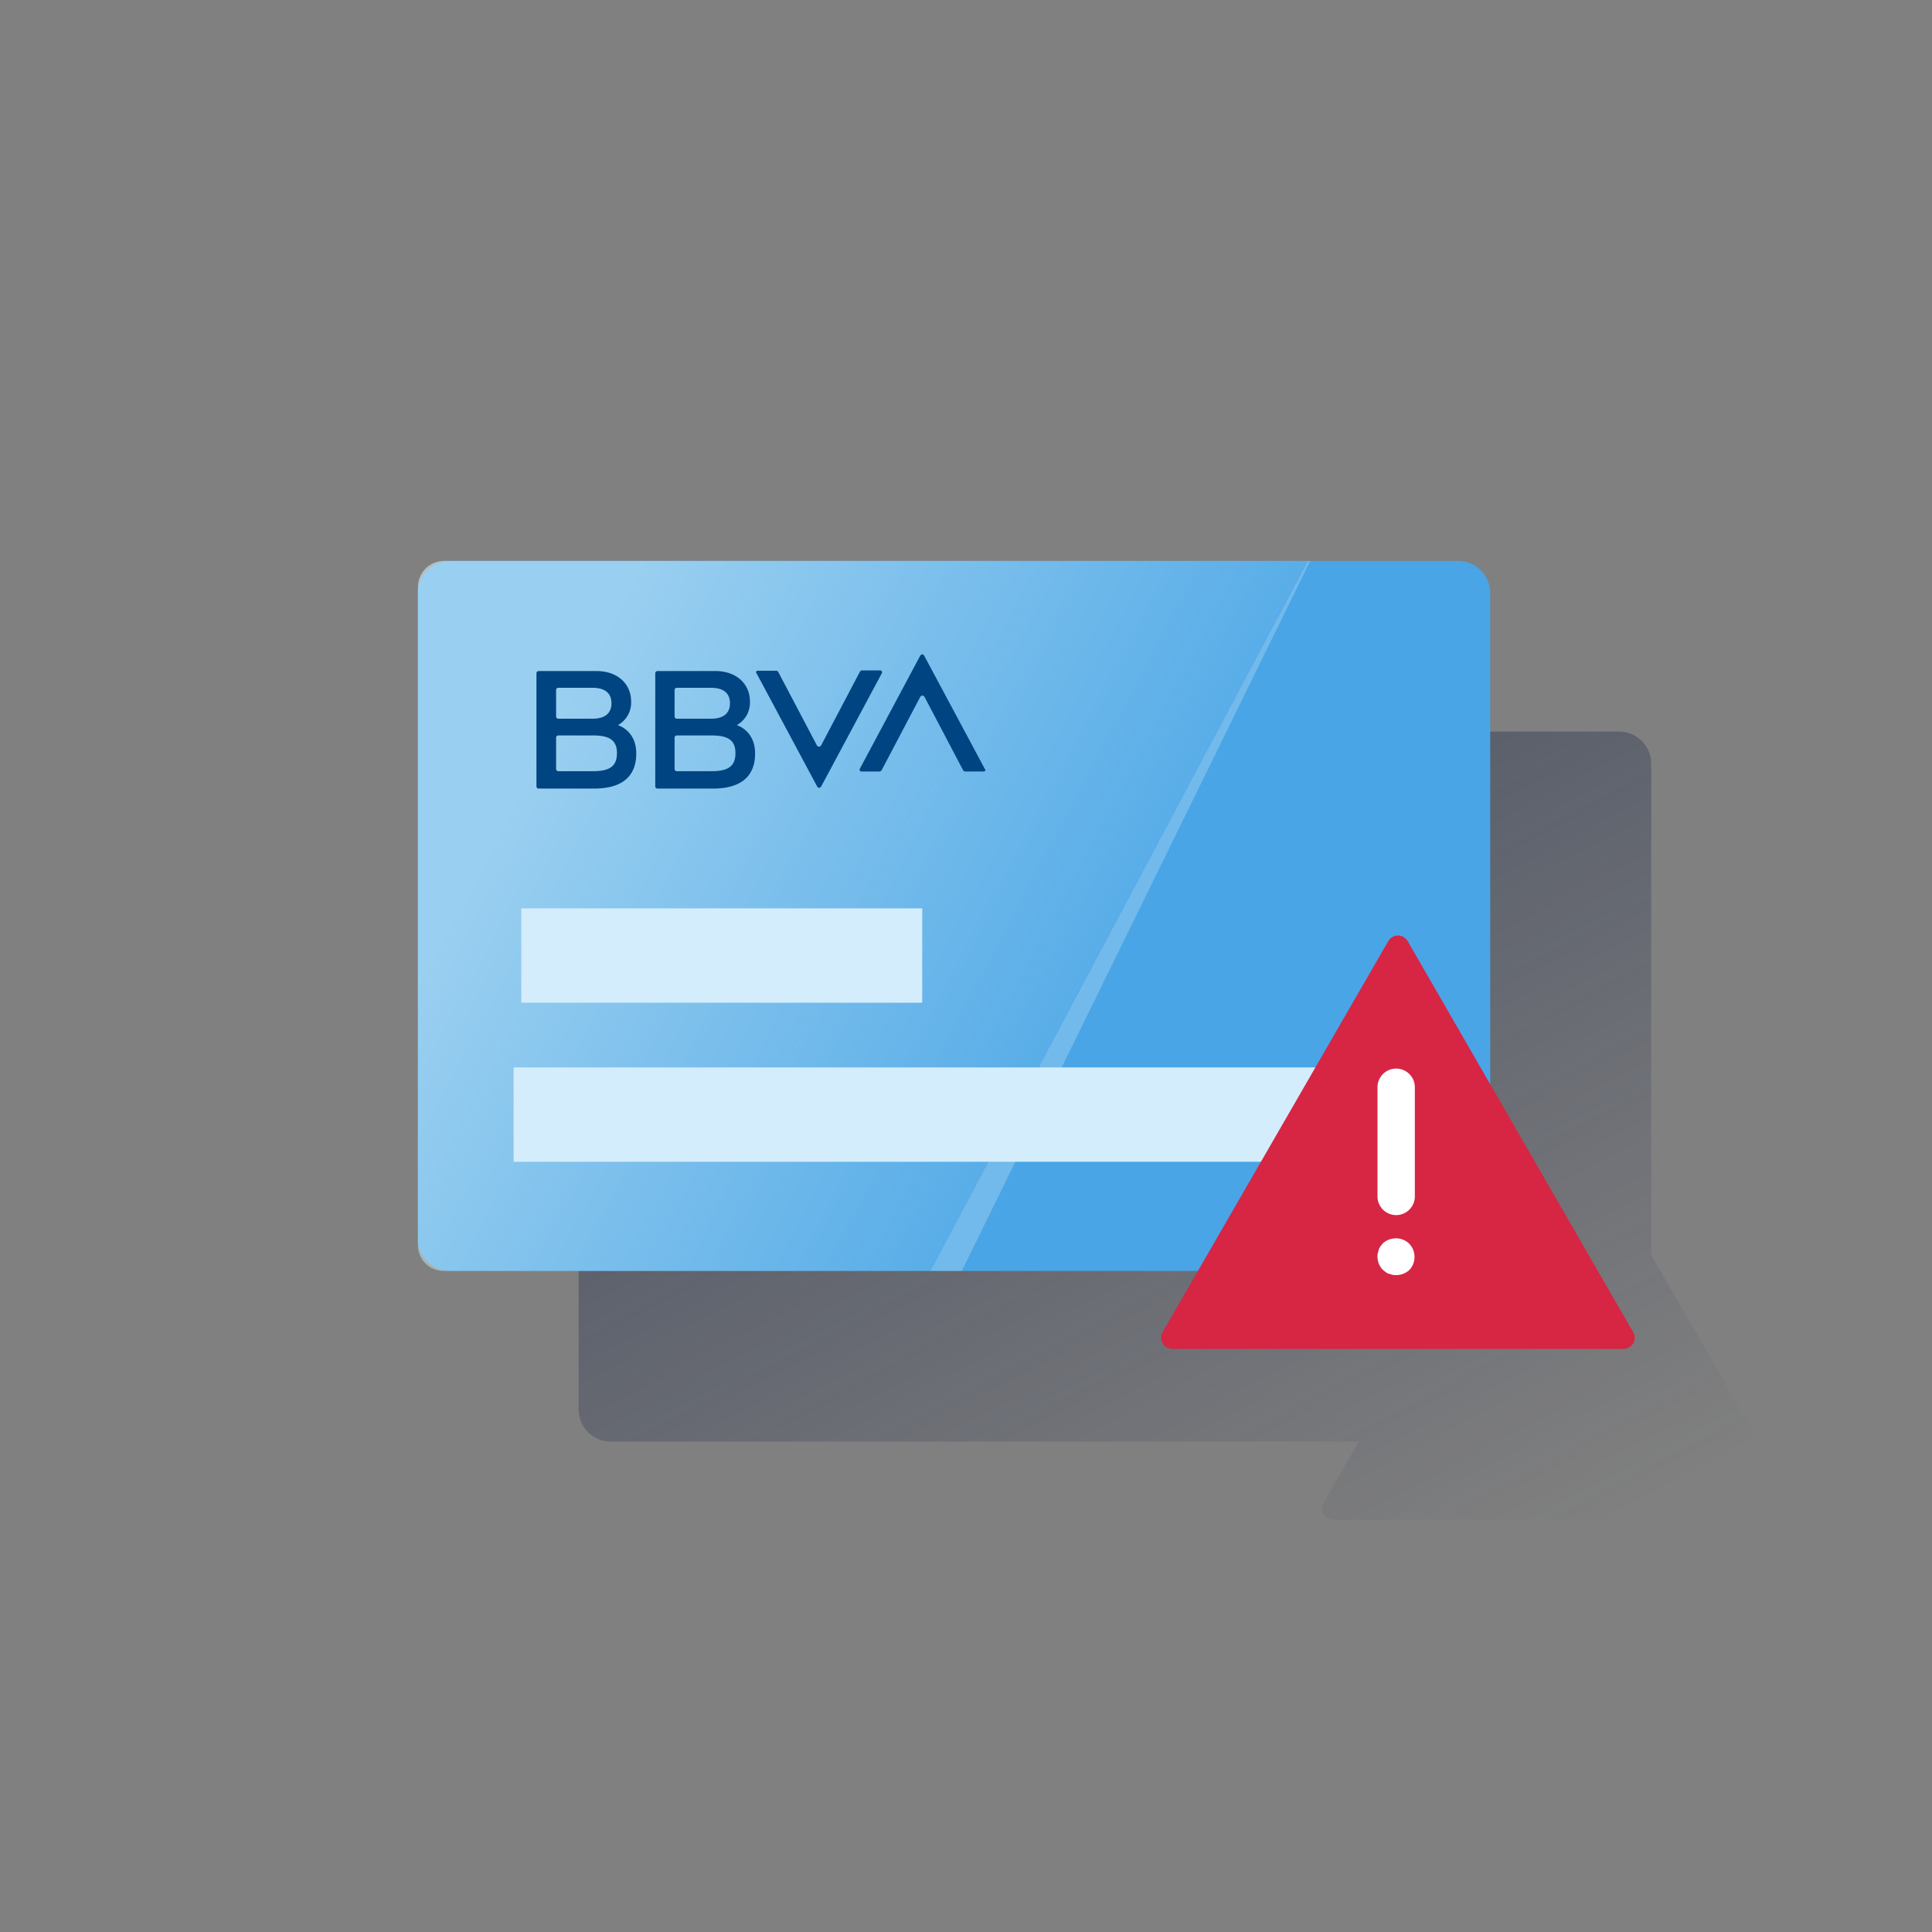 <svg id="a91297f0-71cd-4ddc-a199-ae6dc9942d72" data-name="Capa 1" xmlns="http://www.w3.org/2000/svg" xmlns:xlink="http://www.w3.org/1999/xlink" viewBox="0 0 600 600"><rect x="0" y="0" width="600" height="600" fill="#808080" stroke="none"/><defs><style>.e5bab33d-dcca-4971-bb72-f278f5e765bc{fill:url(#f3514edb-4dee-44d5-860f-88ce78ddec44);}.b82fc97f-85c1-49bb-b60d-46ada0bb8b33{fill:#49a5e6;}.af305b14-0fdc-44a7-9261-6a9be5d5021e{fill-rule:evenodd;opacity:0.5;isolation:isolate;fill:url(#ecf21529-3ced-424e-aeb3-c86ddb725f4f);}.aa128e91-89db-4295-b42b-779607a5f42b{fill:#d4edfc;}.badc37ad-4cb2-47e7-ada1-9357bbfda66b{fill:#004481;}.fa86d682-5b13-468b-bf3b-ed0067867a45{fill:#d72544;}.ed866607-e5a3-4db4-abde-a398fcfe4512{fill:#fff;}</style><linearGradient id="f3514edb-4dee-44d5-860f-88ce78ddec44" x1="281.33" y1="215.36" x2="435.77" y2="505.82" gradientUnits="userSpaceOnUse"><stop offset="0" stop-color="#192647"/><stop offset="0" stop-color="#192647" stop-opacity="0.5"/><stop offset="1" stop-color="#192647" stop-opacity="0"/></linearGradient><linearGradient id="ecf21529-3ced-424e-aeb3-c86ddb725f4f" x1="169.07" y1="-28.08" x2="330.82" y2="-114.08" gradientTransform="matrix(1, 0, 0, -1, 0, 202)" gradientUnits="userSpaceOnUse"><stop offset="0" stop-color="#eaf9fa"/><stop offset="1" stop-color="#eaf9fa" stop-opacity="0.2"/><stop offset="1" stop-color="#eaf9fa" stop-opacity="0.5"/></linearGradient></defs><path class="e5bab33d-dcca-4971-bb72-f278f5e765bc" d="M557.19,466.76l-44.39-77V237.2a10,10,0,0,0-10-10H189.7a10,10,0,0,0-10,10V437.7a10,10,0,0,0,10,10H422l-10.94,19a3.48,3.48,0,0,0,1.24,4.76l.06,0a3.4,3.4,0,0,0,1.7.5h140.1a3.54,3.54,0,0,0,3.5-3.5A3.3,3.3,0,0,0,557.19,466.76Z"/><path class="b82fc97f-85c1-49bb-b60d-46ada0bb8b33" d="M139.7,174.2H452.8a10,10,0,0,1,10,10V384.7a10,10,0,0,1-10,10H139.7a10,10,0,0,1-10-10V184.2A10,10,0,0,1,139.7,174.2Z"/><path class="af305b14-0fdc-44a7-9261-6a9be5d5021e" d="M137.8,394.7H298.7L406.9,174.2h-269a8.07,8.07,0,0,0-8.1,8.1h0V386.5A7.94,7.94,0,0,0,137.8,394.7Z"/><rect class="aa128e91-89db-4295-b42b-779607a5f42b" x="161.9" y="282.1" width="124.5" height="29.3"/><rect class="aa128e91-89db-4295-b42b-779607a5f42b" x="159.5" y="331.5" width="271.8" height="29.3"/><path class="badc37ad-4cb2-47e7-ada1-9357bbfda66b" d="M267,208.7l-12,22.8a.78.78,0,0,1-1,.3l-.3-.3-12-22.8a.82.82,0,0,0-.6-.4h-5.8a.47.47,0,0,0-.5.5c0,.1,0,.2.1.2l18.9,35.3a.69.69,0,0,0,.9.3l.3-.3L273.9,209a.57.57,0,0,0-.2-.7c-.1,0-.2-.1-.3-.1h-5.8a1,1,0,0,0-.6.5"/><path class="badc37ad-4cb2-47e7-ada1-9357bbfda66b" d="M273.8,239.2l12-22.8a.78.78,0,0,1,1-.3l.3.3,12,22.8a.82.82,0,0,0,.6.4h5.8a.47.47,0,0,0,.5-.5c0-.1,0-.2-.1-.2L287,203.6a.69.69,0,0,0-.9-.3l-.3.3L267,238.8a.57.57,0,0,0,.2.7c.1,0,.1.1.2.1h5.8a.92.92,0,0,0,.6-.4"/><path class="badc37ad-4cb2-47e7-ada1-9357bbfda66b" d="M184.2,239.5H173.4a.68.68,0,0,1-.7-.7h0v-9.7a.68.68,0,0,1,.7-.7h10.8c5.1,0,7.4,1.5,7.4,5.5s-2.2,5.6-7.4,5.6m-10.8-25.9H184c3.9,0,5.9,1.7,5.9,4.8s-2,4.8-5.9,4.8H173.4a.68.68,0,0,1-.7-.7h0v-8.2a.68.68,0,0,1,.7-.7h0m18.5,11.6a8,8,0,0,0,4.1-7.3c0-5.7-4.4-9.5-10.7-9.5h-18a.68.68,0,0,0-.7.7h0v35.1a.68.68,0,0,0,.7.7h17.2c8.6,0,13.1-3.7,13.1-10.9s-5.7-8.8-5.7-8.8"/><path class="badc37ad-4cb2-47e7-ada1-9357bbfda66b" d="M221,239.5H210.2a.68.68,0,0,1-.7-.7v-9.7a.68.68,0,0,1,.7-.7H221c5.1,0,7.4,1.5,7.4,5.5s-2.2,5.6-7.4,5.6m-10.8-25.9h10.6c3.9,0,5.9,1.7,5.9,4.8s-2,4.8-5.9,4.8H210.2a.68.68,0,0,1-.7-.7v-8.2a.68.68,0,0,1,.7-.7h0m18.6,11.6a8,8,0,0,0,4.1-7.3c0-5.7-4.4-9.5-10.7-9.5h-18a.68.68,0,0,0-.7.7h0v35.1a.68.68,0,0,0,.7.7h17.2c8.6,0,13.1-3.7,13.1-10.9s-5.7-8.8-5.7-8.8"/><path class="fa86d682-5b13-468b-bf3b-ed0067867a45" d="M431.09,292.36l-70,121.3a3.48,3.48,0,0,0,1.24,4.76l.06,0a3.4,3.4,0,0,0,1.7.5h140.1a3.54,3.54,0,0,0,3.5-3.5,3.3,3.3,0,0,0-.5-1.7l-70-121.4a3.48,3.48,0,0,0-4.74-1.34l-.06,0A3.94,3.94,0,0,0,431.09,292.36Z"/><path class="ed866607-e5a3-4db4-abde-a398fcfe4512" d="M433.59,377.36a5.8,5.8,0,0,1-5.8-5.8v-33.9a5.8,5.8,0,1,1,11.6,0v33.9a5.8,5.8,0,0,1-5.8,5.8Z"/><path class="ed866607-e5a3-4db4-abde-a398fcfe4512" d="M433.59,396a4.07,4.07,0,0,1-1.1-.1l-1.1-.3a3.35,3.35,0,0,1-1-.5c-.3-.2-.6-.5-.9-.7a5.85,5.85,0,0,1-1.7-4.1,3.7,3.7,0,0,1,.1-1.1c.1-.4.2-.7.3-1.1a3.13,3.13,0,0,1,.5-1c.2-.3.5-.6.7-.9a5.44,5.44,0,0,1,.9-.7,4.25,4.25,0,0,1,1-.5,4.17,4.17,0,0,1,1.1-.3,5.79,5.79,0,0,1,5.3,1.6,5.16,5.16,0,0,1,.7.9,4.68,4.68,0,0,1,.5,1,6.34,6.34,0,0,1,.4,2.2,5.81,5.81,0,0,1-1.7,4.1A6.18,6.18,0,0,1,433.59,396Z"/></svg>